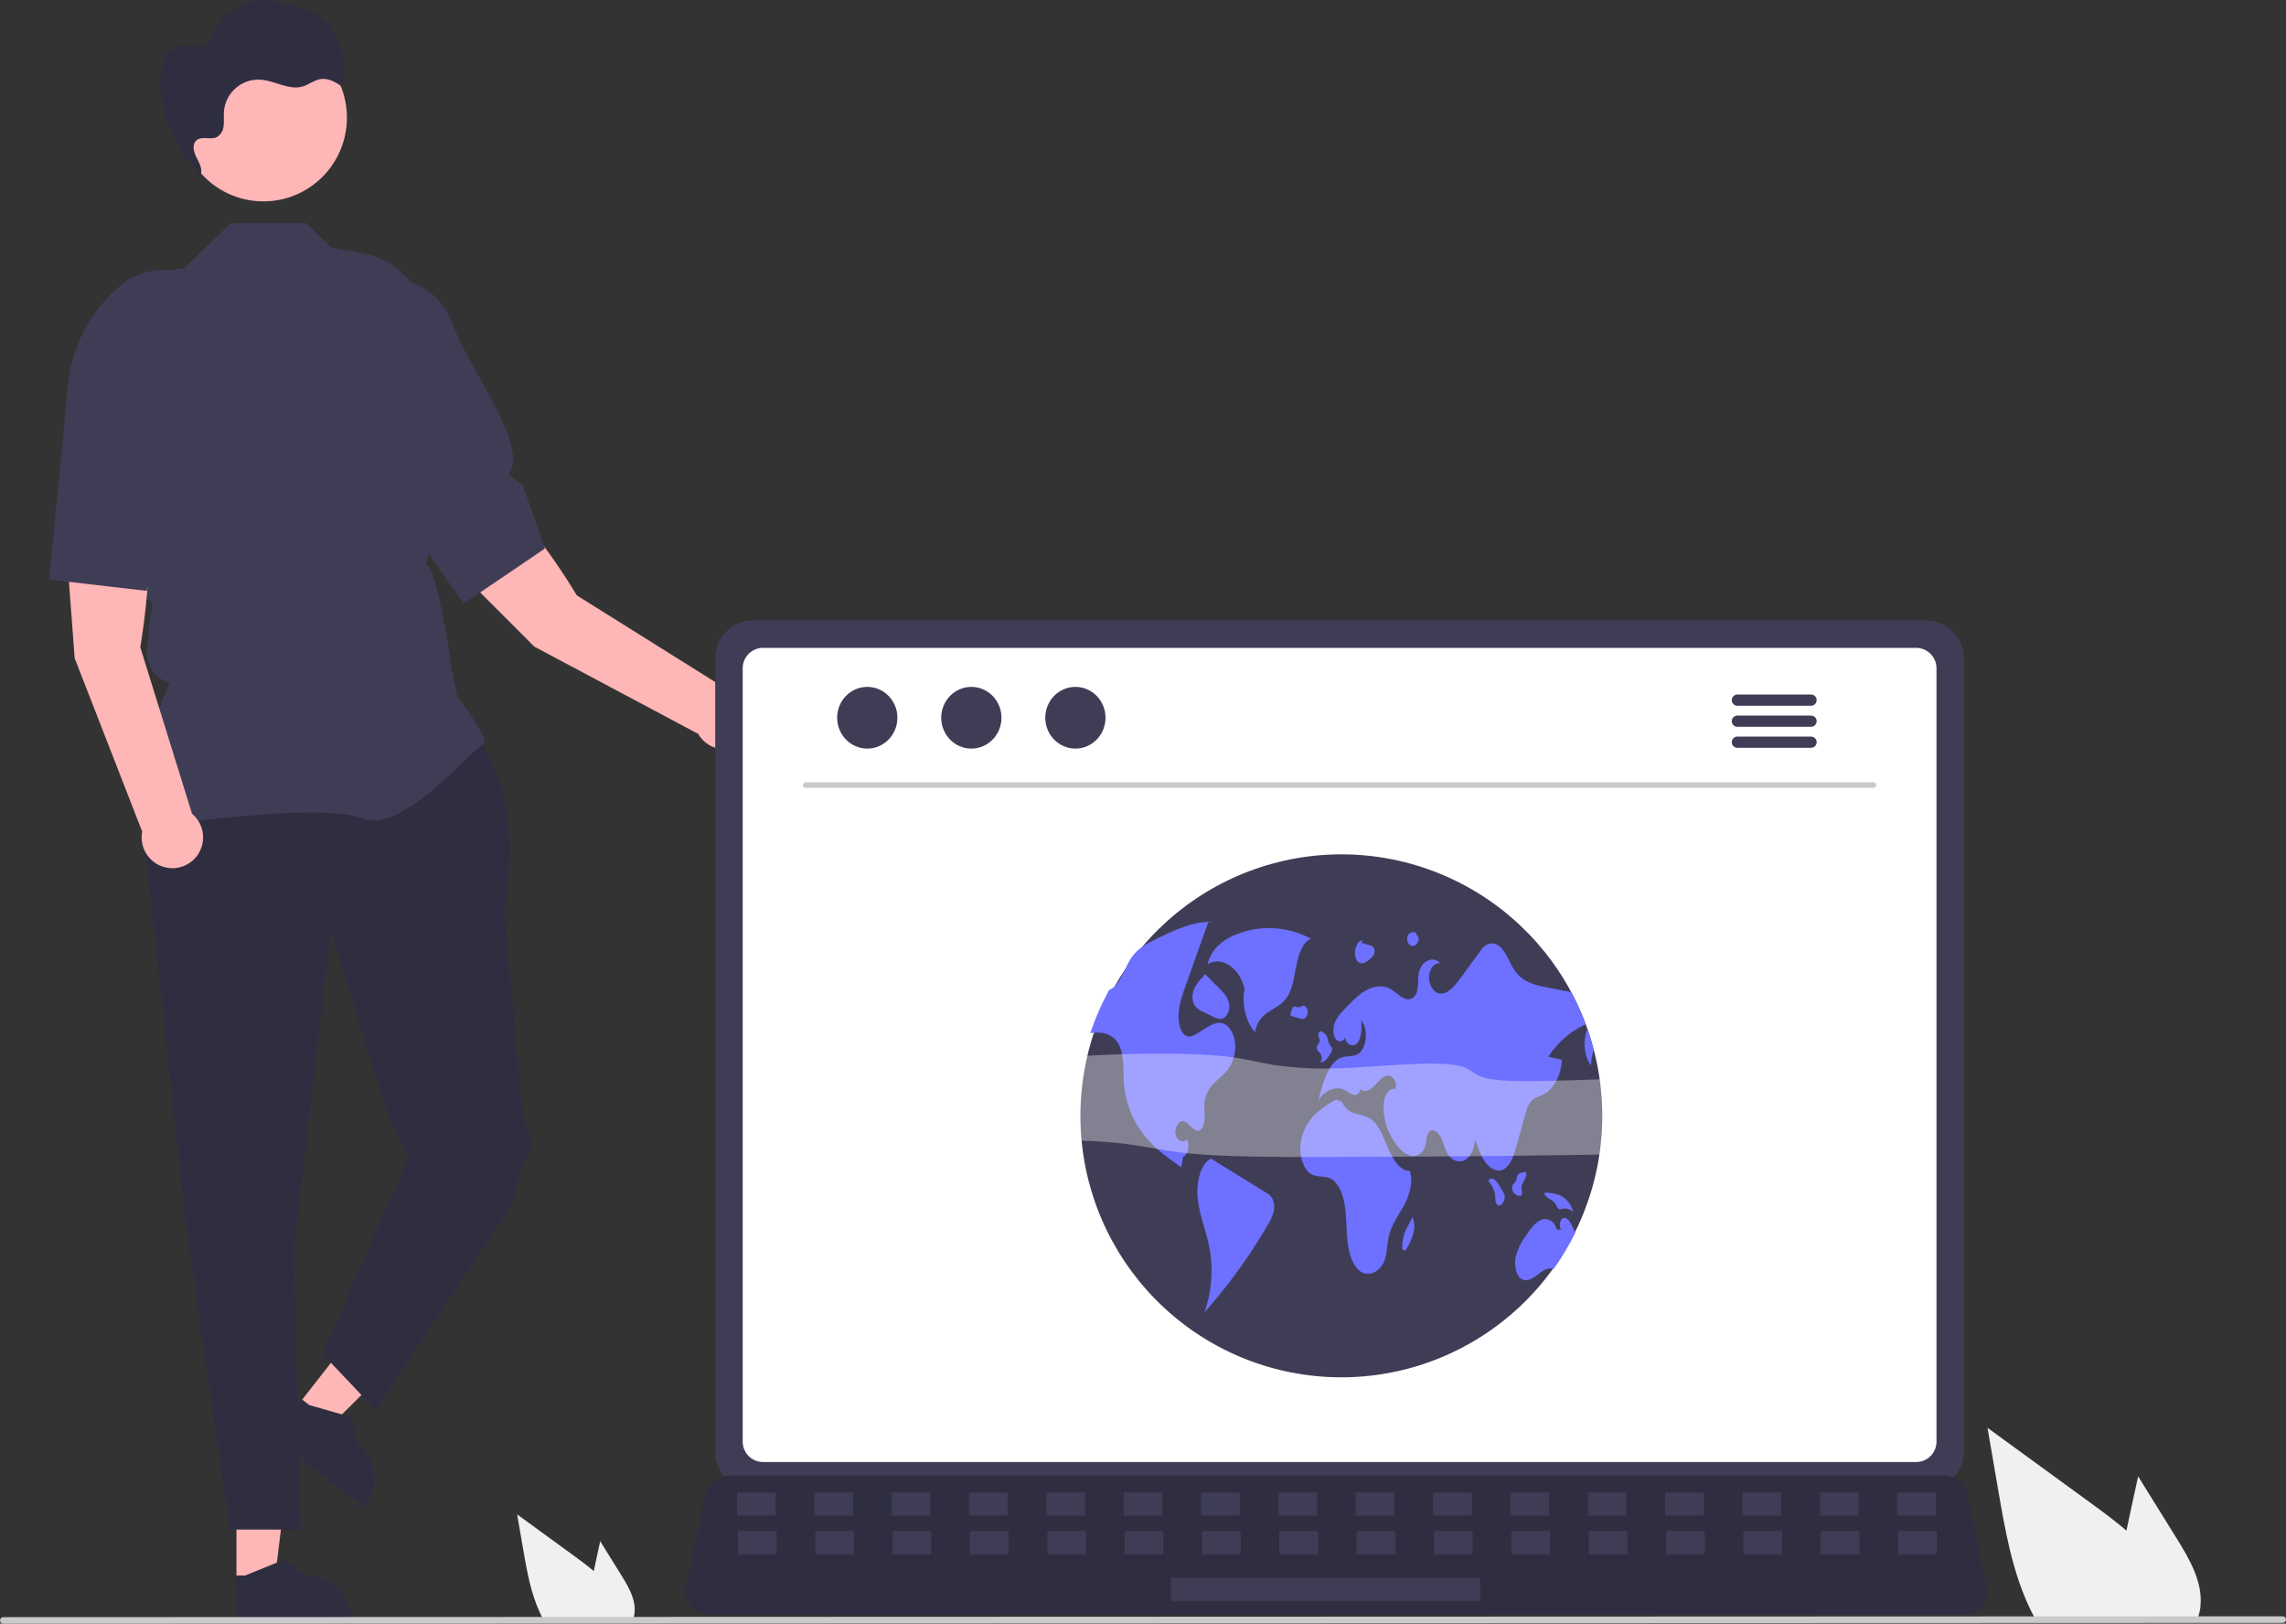 <svg width="535" height="380" viewBox="0 0 535 380" fill="none" xmlns="http://www.w3.org/2000/svg">
<rect x="0" y="0" width="535" height="380" fill="#333333" stroke="none"/>
<g clip-path="url(#clip0_867_481)">
<path d="M55.334 370.418L64.213 370.418L68.438 336.094L55.332 336.095L55.334 370.418Z" fill="#FFB6B6"/>
<path d="M55.024 379.701L82.331 379.7V379.354C82.33 376.529 81.21 373.82 79.217 371.823C77.224 369.826 74.521 368.703 71.702 368.703H71.701L66.713 364.911L57.407 368.704L55.023 368.704L55.024 379.701Z" fill="#2F2E41"/>
<path d="M69.676 328.891L76.666 334.378L101.114 309.968L90.796 301.869L69.676 328.891Z" fill="#FFB6B6"/>
<path d="M63.715 336.005L85.212 352.879L85.425 352.607C87.163 350.383 87.948 347.558 87.608 344.754C87.269 341.95 85.831 339.396 83.612 337.654L83.612 337.654L82.019 331.586L72.358 328.821L70.482 327.348L63.715 336.005Z" fill="#2F2E41"/>
<path d="M111.482 172.5C111.482 172.5 123.268 184.748 118.03 213.18L122.427 261.862L123.562 264.116C124.238 265.459 124.474 266.982 124.237 268.467C123.999 269.952 123.3 271.324 122.238 272.388L121.303 275.293L120.43 280.98L87.911 329.97L75.471 316.848L95.55 270.919L90.094 259.109L77.436 217.992L68.706 293.227L70.452 357.965H53.743L43.389 285.791L32.477 184.311L38.153 172.5H111.482Z" fill="#2F2E41"/>
<path d="M35.197 193.545L35.078 193.378C28.718 184.455 38.284 163.014 39.726 159.906C38.013 159.348 36.546 158.213 35.574 156.694C34.602 155.174 34.186 153.364 34.396 151.572L35.018 146.274L35.666 141.078L31.022 136.424L31.009 136.307L28.337 112.873L24.451 97.307C22.986 91.423 23.111 85.254 24.812 79.434C26.513 73.615 29.729 68.353 34.13 64.19L43.112 62.761L54.028 52.221H71.632L77.668 58C88.936 59.98 90.871 59.334 100.55 70.972L96.152 107.159L95.055 112.137L95.058 118.889L97.848 121.995C98.852 123.114 99.582 124.453 99.98 125.905C100.377 127.356 100.43 128.881 100.136 130.357L99.769 132.195C102.646 133.43 105.391 155.386 106.047 158.453L107.026 163.034C107.864 164.142 113.397 171.534 113.397 173.555C113.397 173.858 113.173 174.152 112.694 174.477C108.924 177.035 93.893 195.183 84.67 191.485C74.846 187.548 35.794 193.454 35.4 193.514L35.197 193.545Z" fill="#3F3D56"/>
<path d="M32.831 151.466C32.831 151.466 37.352 125.864 32.798 116.235L14.73 117.529L17.48 154.054L33.274 194.608C33.033 195.857 33.126 197.148 33.544 198.35C33.962 199.552 34.69 200.621 35.653 201.45C36.617 202.279 37.782 202.837 39.031 203.069C40.28 203.3 41.567 203.197 42.763 202.768C43.959 202.34 45.02 201.602 45.84 200.63C46.659 199.657 47.207 198.485 47.428 197.232C47.649 195.979 47.535 194.689 47.098 193.494C46.661 192.299 45.916 191.242 44.939 190.429L32.831 151.466Z" fill="#FFB6B6"/>
<path d="M14.73 102.657L15.848 90.454C16.269 85.862 17.592 81.398 19.741 77.32C21.889 73.241 24.821 69.629 28.368 66.69C30.572 64.878 33.238 63.719 36.064 63.345C38.89 62.971 41.765 63.397 44.362 64.574C47.873 66.194 50.639 69.089 52.1 72.674C53.562 76.259 53.611 80.266 52.237 83.886C48.062 94.861 49.569 106.467 41.427 107.882L42.312 112.099L34.306 138.281L11.504 135.634L14.73 102.657Z" fill="#3F3D56"/>
<path d="M134.991 139.332C134.991 139.332 121.757 116.968 112.039 112.645L99.184 125.432L125.037 151.325L163.401 171.748C164.032 172.853 164.942 173.771 166.041 174.409C167.14 175.047 168.388 175.382 169.658 175.381C170.928 175.379 172.174 175.041 173.272 174.401C174.369 173.76 175.278 172.84 175.906 171.734C176.533 170.627 176.858 169.375 176.846 168.102C176.834 166.829 176.487 165.583 175.839 164.488C175.191 163.394 174.266 162.491 173.157 161.87C172.048 161.25 170.795 160.935 169.525 160.957L134.991 139.332Z" fill="#FFB6B6"/>
<path d="M89.505 114.157L82.412 104.176C79.742 100.419 77.84 96.171 76.815 91.675C75.79 87.179 75.662 82.524 76.438 77.978C76.929 75.164 78.196 72.544 80.096 70.413C81.995 68.283 84.451 66.727 87.187 65.922C90.902 64.856 94.883 65.243 98.324 67.006C101.765 68.768 104.41 71.774 105.724 75.416C109.7 86.465 124.203 104.624 118.951 111.018L122.367 113.637L127.528 128.372L108.519 141.266L89.505 114.157Z" fill="#3F3D56"/>
<path d="M61.64 47.129C72.438 47.129 81.191 38.358 81.191 27.537C81.191 16.717 72.438 7.946 61.64 7.946C50.843 7.946 42.09 16.717 42.09 27.537C42.09 38.358 50.843 47.129 61.64 47.129Z" fill="#FFB6B6"/>
<path d="M47.453 41.346C47.282 41.196 47.121 41.036 46.955 40.882C46.949 40.898 46.948 40.914 46.941 40.93L47.453 41.346Z" fill="#2F2E41"/>
<path d="M77.663 6.848C76.692 5.281 75.347 3.981 73.748 3.066C72.656 2.535 71.508 2.127 70.326 1.851L67.232 1.005C65.647 0.513 64.016 0.184 62.364 0.023C60.071 -0.091 57.79 0.43 55.772 1.527C53.754 2.624 52.075 4.256 50.919 6.245C49.985 7.906 49.235 9.977 47.431 10.585C45.976 11.075 44.389 10.383 42.86 10.518C41.964 10.648 41.114 10.997 40.385 11.535C39.656 12.073 39.071 12.783 38.681 13.602C37.919 15.25 37.544 17.05 37.585 18.866C37.525 22.988 38.328 27.077 39.942 30.869C41.556 34.661 43.945 38.072 46.955 40.882C47.46 39.549 46.629 38.11 45.972 36.835C45.307 35.545 44.896 33.746 46.01 32.817C47.248 31.783 49.233 32.786 50.699 32.111C51.167 31.842 51.562 31.46 51.848 31C52.133 30.54 52.301 30.016 52.335 29.476C52.477 28.404 52.329 27.315 52.396 26.237C52.462 25.168 52.739 24.122 53.211 23.161C53.683 22.2 54.34 21.342 55.145 20.637C55.95 19.932 56.886 19.393 57.899 19.052C58.913 18.712 59.983 18.576 61.05 18.652C64.385 18.891 67.621 21.174 70.831 20.235C72.337 19.794 73.622 18.671 75.18 18.482C76.906 18.273 78.529 19.249 79.994 20.186C80.526 17.92 80.594 15.57 80.194 13.278C79.793 10.985 78.932 8.798 77.663 6.848Z" fill="#2F2E41"/>
<path d="M145.441 368.694L140.466 360.683L139.473 365.261C139.298 366.062 139.124 366.877 138.963 367.685C137.55 366.476 136.046 365.358 134.575 364.284C130.059 360.999 125.544 357.71 121.031 354.417L122.444 362.629C123.315 367.686 124.225 372.845 126.38 377.469C126.619 377.993 126.877 378.51 127.155 379.014H148.151C148.32 378.546 148.437 378.06 148.5 377.566C148.505 377.534 148.507 377.501 148.506 377.469C148.835 374.333 147.106 371.378 145.441 368.694Z" fill="#F0F0F0"/>
<path d="M509.417 360.042L500.394 345.51L498.591 353.814C498.275 355.268 497.959 356.746 497.666 358.212C495.103 356.019 492.376 353.99 489.708 352.043C481.515 346.084 473.326 340.118 465.141 334.145L467.704 349.04C469.284 358.212 470.934 367.572 474.843 375.958C475.277 376.908 475.745 377.846 476.248 378.761H514.333C514.64 377.911 514.852 377.03 514.965 376.134C514.975 376.075 514.979 376.016 514.977 375.958C515.574 370.269 512.437 364.909 509.417 360.042Z" fill="#F0F0F0"/>
<path d="M534.233 379.802L0.77 380C0.567 380 0.372 379.918 0.228 379.774C0.085 379.63 0.004 379.434 0.004 379.23C0.004 379.027 0.085 378.831 0.228 378.687C0.372 378.542 0.567 378.461 0.77 378.46L534.233 378.262C534.437 378.262 534.632 378.344 534.775 378.488C534.919 378.632 535 378.828 535 379.032C535 379.235 534.919 379.431 534.775 379.575C534.632 379.72 534.437 379.801 534.233 379.802Z" fill="#CACACA"/>
<path d="M167.379 154.086V339.68C167.381 342.045 168.319 344.313 169.988 345.985C171.657 347.658 173.92 348.598 176.28 348.6H450.732C453.092 348.598 455.355 347.658 457.024 345.985C458.693 344.313 459.631 342.045 459.633 339.68V154.086C459.628 151.723 458.688 149.459 457.019 147.789C455.351 146.119 453.09 145.179 450.732 145.176H176.28C173.922 145.179 171.661 146.119 169.993 147.789C168.324 149.459 167.385 151.723 167.379 154.086Z" fill="#3F3D56"/>
<path d="M173.816 156.396V337.391C173.819 338.655 174.32 339.866 175.212 340.759C176.104 341.653 177.313 342.156 178.574 342.158H448.447C449.708 342.156 450.916 341.653 451.808 340.759C452.7 339.866 453.202 338.655 453.204 337.391V156.396C453.204 155.131 452.703 153.917 451.811 153.021C450.919 152.126 449.709 151.621 448.447 151.619H178.574C177.311 151.621 176.101 152.126 175.209 153.021C174.317 153.917 173.817 155.131 173.816 156.396Z" fill="white"/>
<path d="M161.638 375.876C162.14 376.508 162.78 377.017 163.507 377.366C164.234 377.715 165.031 377.894 165.837 377.89H459.711C460.515 377.889 461.308 377.708 462.034 377.361C462.759 377.014 463.398 376.51 463.904 375.884C464.41 375.259 464.771 374.528 464.96 373.745C465.149 372.963 465.162 372.147 464.997 371.359L460.435 349.645C460.246 348.76 459.839 347.935 459.251 347.248C458.663 346.56 457.913 346.031 457.068 345.708C456.457 345.468 455.806 345.345 455.149 345.346H170.381C169.725 345.345 169.074 345.468 168.462 345.708C167.618 346.031 166.868 346.56 166.28 347.248C165.691 347.935 165.284 348.76 165.095 349.645L160.533 371.359C160.371 372.147 160.386 372.961 160.577 373.743C160.768 374.524 161.13 375.253 161.638 375.876Z" fill="#2F2E41"/>
<path d="M444.326 354.698H452.748C452.921 354.698 453.062 354.557 453.062 354.383V349.572C453.062 349.397 452.921 349.256 452.748 349.256H444.326C444.152 349.256 444.011 349.397 444.011 349.572V354.383C444.011 354.557 444.152 354.698 444.326 354.698Z" fill="#3F3D56"/>
<path d="M426.225 354.698H434.646C434.82 354.698 434.961 354.557 434.961 354.383V349.572C434.961 349.397 434.82 349.256 434.646 349.256H426.225C426.051 349.256 425.91 349.397 425.91 349.572V354.383C425.91 354.557 426.051 354.698 426.225 354.698Z" fill="#3F3D56"/>
<path d="M408.119 354.698H416.54C416.714 354.698 416.855 354.557 416.855 354.383V349.572C416.855 349.397 416.714 349.256 416.54 349.256H408.119C407.945 349.256 407.804 349.397 407.804 349.572V354.383C407.804 354.557 407.945 354.698 408.119 354.698Z" fill="#3F3D56"/>
<path d="M390.018 354.698H398.439C398.613 354.698 398.754 354.557 398.754 354.383V349.572C398.754 349.397 398.613 349.256 398.439 349.256H390.018C389.844 349.256 389.703 349.397 389.703 349.572V354.383C389.703 354.557 389.844 354.698 390.018 354.698Z" fill="#3F3D56"/>
<path d="M371.916 354.698H380.337C380.511 354.698 380.652 354.557 380.652 354.383V349.572C380.652 349.397 380.511 349.256 380.337 349.256H371.916C371.742 349.256 371.601 349.397 371.601 349.572V354.383C371.601 354.557 371.742 354.698 371.916 354.698Z" fill="#3F3D56"/>
<path d="M353.815 354.698H362.236C362.41 354.698 362.551 354.557 362.551 354.383V349.572C362.551 349.397 362.41 349.256 362.236 349.256H353.815C353.641 349.256 353.5 349.397 353.5 349.572V354.383C353.5 354.557 353.641 354.698 353.815 354.698Z" fill="#3F3D56"/>
<path d="M335.713 354.698H344.134C344.308 354.698 344.449 354.557 344.449 354.383V349.572C344.449 349.397 344.308 349.256 344.134 349.256H335.713C335.539 349.256 335.398 349.397 335.398 349.572V354.383C335.398 354.557 335.539 354.698 335.713 354.698Z" fill="#3F3D56"/>
<path d="M317.608 354.698H326.029C326.203 354.698 326.344 354.557 326.344 354.383V349.572C326.344 349.397 326.203 349.256 326.029 349.256H317.608C317.434 349.256 317.293 349.397 317.293 349.572V354.383C317.293 354.557 317.434 354.698 317.608 354.698Z" fill="#3F3D56"/>
<path d="M299.506 354.698H307.927C308.101 354.698 308.242 354.557 308.242 354.383V349.572C308.242 349.397 308.101 349.256 307.927 349.256H299.506C299.332 349.256 299.191 349.397 299.191 349.572V354.383C299.191 354.557 299.332 354.698 299.506 354.698Z" fill="#3F3D56"/>
<path d="M281.404 354.698H289.826C290 354.698 290.141 354.557 290.141 354.383V349.572C290.141 349.397 290 349.256 289.826 349.256H281.404C281.23 349.256 281.089 349.397 281.089 349.572V354.383C281.089 354.557 281.23 354.698 281.404 354.698Z" fill="#3F3D56"/>
<path d="M263.303 354.698H271.724C271.898 354.698 272.039 354.557 272.039 354.383V349.572C272.039 349.397 271.898 349.256 271.724 349.256H263.303C263.129 349.256 262.988 349.397 262.988 349.572V354.383C262.988 354.557 263.129 354.698 263.303 354.698Z" fill="#3F3D56"/>
<path d="M245.201 354.698H253.622C253.796 354.698 253.938 354.557 253.938 354.383V349.572C253.938 349.397 253.796 349.256 253.622 349.256H245.201C245.027 349.256 244.886 349.397 244.886 349.572V354.383C244.886 354.557 245.027 354.698 245.201 354.698Z" fill="#3F3D56"/>
<path d="M227.096 354.698H235.517C235.691 354.698 235.832 354.557 235.832 354.383V349.572C235.832 349.397 235.691 349.256 235.517 349.256H227.096C226.922 349.256 226.781 349.397 226.781 349.572V354.383C226.781 354.557 226.922 354.698 227.096 354.698Z" fill="#3F3D56"/>
<path d="M208.994 354.698H217.415C217.589 354.698 217.73 354.557 217.73 354.383V349.572C217.73 349.397 217.589 349.256 217.415 349.256H208.994C208.82 349.256 208.679 349.397 208.679 349.572V354.383C208.679 354.557 208.82 354.698 208.994 354.698Z" fill="#3F3D56"/>
<path d="M190.893 354.698H199.314C199.488 354.698 199.629 354.557 199.629 354.383V349.572C199.629 349.397 199.488 349.256 199.314 349.256H190.893C190.719 349.256 190.578 349.397 190.578 349.572V354.383C190.578 354.557 190.719 354.698 190.893 354.698Z" fill="#3F3D56"/>
<path d="M172.791 354.698H181.212C181.386 354.698 181.527 354.557 181.527 354.383V349.572C181.527 349.397 181.386 349.256 181.212 349.256H172.791C172.617 349.256 172.476 349.397 172.476 349.572V354.383C172.476 354.557 172.617 354.698 172.791 354.698Z" fill="#3F3D56"/>
<path d="M444.541 363.769H452.962C453.136 363.769 453.277 363.627 453.277 363.453V358.642C453.277 358.468 453.136 358.326 452.962 358.326H444.541C444.367 358.326 444.226 358.468 444.226 358.642V363.453C444.226 363.627 444.367 363.769 444.541 363.769Z" fill="#3F3D56"/>
<path d="M426.436 363.769H434.857C435.031 363.769 435.172 363.627 435.172 363.453V358.642C435.172 358.468 435.031 358.326 434.857 358.326H426.436C426.262 358.326 426.121 358.468 426.121 358.642V363.453C426.121 363.627 426.262 363.769 426.436 363.769Z" fill="#3F3D56"/>
<path d="M408.334 363.769H416.755C416.929 363.769 417.07 363.627 417.07 363.453V358.642C417.07 358.468 416.929 358.326 416.755 358.326H408.334C408.16 358.326 408.019 358.468 408.019 358.642V363.453C408.019 363.627 408.16 363.769 408.334 363.769Z" fill="#3F3D56"/>
<path d="M390.233 363.769H398.654C398.828 363.769 398.969 363.627 398.969 363.453V358.642C398.969 358.468 398.828 358.326 398.654 358.326H390.233C390.059 358.326 389.918 358.468 389.918 358.642V363.453C389.918 363.627 390.059 363.769 390.233 363.769Z" fill="#3F3D56"/>
<path d="M372.131 363.769H380.552C380.726 363.769 380.867 363.627 380.867 363.453V358.642C380.867 358.468 380.726 358.326 380.552 358.326H372.131C371.957 358.326 371.816 358.468 371.816 358.642V363.453C371.816 363.627 371.957 363.769 372.131 363.769Z" fill="#3F3D56"/>
<path d="M354.029 363.769H362.451C362.625 363.769 362.766 363.627 362.766 363.453V358.642C362.766 358.468 362.625 358.326 362.451 358.326H354.029C353.855 358.326 353.714 358.468 353.714 358.642V363.453C353.714 363.627 353.855 363.769 354.029 363.769Z" fill="#3F3D56"/>
<path d="M335.924 363.769H344.345C344.519 363.769 344.66 363.627 344.66 363.453V358.642C344.66 358.468 344.519 358.326 344.345 358.326H335.924C335.75 358.326 335.609 358.468 335.609 358.642V363.453C335.609 363.627 335.75 363.769 335.924 363.769Z" fill="#3F3D56"/>
<path d="M317.822 363.769H326.244C326.418 363.769 326.559 363.627 326.559 363.453V358.642C326.559 358.468 326.418 358.326 326.244 358.326H317.822C317.648 358.326 317.507 358.468 317.507 358.642V363.453C317.507 363.627 317.648 363.769 317.822 363.769Z" fill="#3F3D56"/>
<path d="M299.721 363.769H308.142C308.316 363.769 308.457 363.627 308.457 363.453V358.642C308.457 358.468 308.316 358.326 308.142 358.326H299.721C299.547 358.326 299.406 358.468 299.406 358.642V363.453C299.406 363.627 299.547 363.769 299.721 363.769Z" fill="#3F3D56"/>
<path d="M281.619 363.769H290.04C290.214 363.769 290.355 363.627 290.355 363.453V358.642C290.355 358.468 290.214 358.326 290.04 358.326H281.619C281.445 358.326 281.304 358.468 281.304 358.642V363.453C281.304 363.627 281.445 363.769 281.619 363.769Z" fill="#3F3D56"/>
<path d="M263.518 363.769H271.939C272.113 363.769 272.254 363.627 272.254 363.453V358.642C272.254 358.468 272.113 358.326 271.939 358.326H263.518C263.344 358.326 263.203 358.468 263.203 358.642V363.453C263.203 363.627 263.344 363.769 263.518 363.769Z" fill="#3F3D56"/>
<path d="M245.412 363.769H253.833C254.007 363.769 254.148 363.627 254.148 363.453V358.642C254.148 358.468 254.007 358.326 253.833 358.326H245.412C245.238 358.326 245.097 358.468 245.097 358.642V363.453C245.097 363.627 245.238 363.769 245.412 363.769Z" fill="#3F3D56"/>
<path d="M227.311 363.769H235.732C235.906 363.769 236.047 363.627 236.047 363.453V358.642C236.047 358.468 235.906 358.326 235.732 358.326H227.311C227.137 358.326 226.996 358.468 226.996 358.642V363.453C226.996 363.627 227.137 363.769 227.311 363.769Z" fill="#3F3D56"/>
<path d="M209.209 363.769H217.63C217.804 363.769 217.945 363.627 217.945 363.453V358.642C217.945 358.468 217.804 358.326 217.63 358.326H209.209C209.035 358.326 208.894 358.468 208.894 358.642V363.453C208.894 363.627 209.035 363.769 209.209 363.769Z" fill="#3F3D56"/>
<path d="M191.108 363.769H199.529C199.703 363.769 199.844 363.627 199.844 363.453V358.642C199.844 358.468 199.703 358.326 199.529 358.326H191.108C190.934 358.326 190.793 358.468 190.793 358.642V363.453C190.793 363.627 190.934 363.769 191.108 363.769Z" fill="#3F3D56"/>
<path d="M173.006 363.769H181.427C181.601 363.769 181.742 363.627 181.742 363.453V358.642C181.742 358.468 181.601 358.326 181.427 358.326H173.006C172.832 358.326 172.691 358.468 172.691 358.642V363.453C172.691 363.627 172.832 363.769 173.006 363.769Z" fill="#3F3D56"/>
<path d="M274.288 374.653H346.068C346.242 374.653 346.383 374.512 346.383 374.338V369.527C346.383 369.352 346.242 369.211 346.068 369.211H274.288C274.114 369.211 273.973 369.352 273.973 369.527V374.338C273.973 374.512 274.114 374.653 274.288 374.653Z" fill="#3F3D56"/>
<path d="M374.988 261.258C374.958 276.537 369.226 291.252 358.918 302.511C348.61 313.769 334.473 320.756 319.285 322.098C304.097 323.441 288.957 319.041 276.842 309.764C264.727 300.488 256.514 287.005 253.815 271.967C251.117 256.929 254.13 241.424 262.262 228.499C270.394 215.575 283.056 206.166 297.759 202.123C312.463 198.079 328.143 199.694 341.719 206.649C355.294 213.604 365.783 225.397 371.122 239.709C371.255 240.068 371.385 240.427 371.511 240.79V240.794C372.075 242.389 372.571 244.013 373 245.668C374.324 250.758 374.992 255.998 374.988 261.258Z" fill="#3F3D56"/>
<path d="M306.785 219.691C304.022 218.194 300.954 217.349 297.816 217.22C294.677 217.091 291.551 217.682 288.676 218.949C286.144 220.053 283.477 222.034 282.633 225.611C286.049 223.59 290.471 226.783 291.35 231.903L291.145 231.96C290.681 235.507 291.717 239.369 293.724 241.568C293.873 240.576 294.241 239.629 294.801 238.797C295.361 237.965 296.098 237.268 296.961 236.758C298.435 235.786 300.066 235.081 301.191 233.411C302.525 231.432 302.864 228.54 303.394 225.901C303.924 223.262 304.93 220.426 306.785 219.691Z" fill="#6E70FF"/>
<path d="M287.659 249.874C286.713 251.298 285.45 252.191 284.316 253.304C283.007 254.497 282.148 256.106 281.884 257.859C281.74 259.098 281.962 260.358 281.932 261.611C281.901 262.863 281.484 264.274 280.634 264.585C279.291 265.071 278.267 262.573 276.887 262.398C275.79 262.261 274.803 263.99 275.121 265.489C275.439 266.988 276.931 267.652 277.789 266.673C278.564 267.977 278.017 270.342 276.853 270.743C276.73 271.564 276.607 272.382 276.487 273.204C273.543 271.14 270.568 269.042 268.065 266.019C265.28 262.686 263.553 258.596 263.105 254.272C262.781 250.798 263.262 246.825 261.671 244.151C260.397 242.012 258.211 241.54 256.243 241.673C255.885 241.697 255.523 241.738 255.164 241.783C256.324 238.291 257.798 234.911 259.567 231.686C259.967 231.513 260.339 231.282 260.67 230.998C262.501 229.44 263.314 226.288 264.799 224.108C264.895 223.967 264.994 223.83 265.096 223.697C266.616 221.708 268.652 220.685 270.619 219.733C274.974 217.615 279.455 215.469 284.053 215.763L282.745 215.89C281.218 220.175 279.69 224.46 278.161 228.746C277.929 229.403 277.694 230.061 277.457 230.72C276.59 233.157 275.695 235.752 275.828 238.48C275.907 240.095 276.467 241.82 277.532 242.375C278.526 242.888 279.613 242.259 280.572 241.636C280.979 241.375 281.382 241.115 281.788 240.852C283.247 239.911 284.862 238.945 286.403 239.575C287.813 240.15 288.855 242.07 289.053 244.141C289.235 246.154 288.745 248.17 287.659 249.874Z" fill="#6E70FF"/>
<path d="M296.336 279.131C292.077 276.502 287.817 273.874 283.558 271.246L283.63 271.06C280.982 272.07 279.882 276.788 280.32 280.646C280.758 284.504 282.242 287.953 282.991 291.712C284.002 296.856 283.621 302.178 281.886 307.124C287.487 300.826 292.444 293.981 296.683 286.692C297.275 285.774 297.726 284.771 298.021 283.718C298.334 282.596 298.222 281.398 297.708 280.353C297.359 279.838 296.888 279.418 296.336 279.131Z" fill="#6E70FF"/>
<path d="M279.522 231.316C279.022 232.393 278.945 233.618 279.307 234.749C279.727 235.66 280.489 236.367 281.428 236.718L283.781 237.887C284.564 238.276 285.408 238.668 286.206 238.348C287.169 237.962 287.837 236.45 287.664 235.046C287.48 233.552 286.54 232.524 285.671 231.649C284.455 230.424 283.238 229.199 282.022 227.974L281.336 228.816C280.595 229.54 279.982 230.386 279.522 231.316Z" fill="#6E70FF"/>
<path d="M362.37 247.29C363.429 247.54 364.488 247.789 365.547 248.039C365.362 251.623 363.59 254.94 361.213 256.141C360.222 256.641 359.119 256.825 358.299 257.76C357.558 258.609 357.182 259.93 356.837 261.193C356.233 263.397 355.628 265.601 355.024 267.806C354.375 270.181 353.541 272.82 351.854 273.676C350.406 274.411 348.749 273.511 347.636 272.002C346.522 270.492 345.843 268.463 345.183 266.484C345.224 268.641 344.224 270.756 342.806 271.506C341.385 272.255 339.657 271.577 338.708 269.904C338.025 268.702 337.741 267.118 337.072 265.899C336.402 264.681 334.998 263.982 334.267 265.126C333.786 265.885 333.847 267.049 333.608 268.014C333.488 268.655 333.171 269.243 332.702 269.695C332.233 270.147 331.636 270.441 330.992 270.537C330.4 270.523 329.817 270.389 329.279 270.143C328.74 269.896 328.257 269.542 327.86 269.103C325.768 266.959 324.407 264.207 323.97 261.241C323.673 259.819 323.711 258.347 324.079 256.942C324.499 255.61 325.513 254.584 326.521 254.837C327.184 253.433 325.875 251.572 324.697 251.736C323.515 251.9 322.59 253.17 321.62 254.145C320.653 255.121 319.301 255.829 318.327 254.861C318.338 255.045 318.312 255.23 318.248 255.403C318.185 255.576 318.086 255.735 317.959 255.868C317.832 256.002 317.678 256.107 317.508 256.178C317.338 256.249 317.155 256.284 316.971 256.281C316.324 256.095 315.722 255.776 315.205 255.343C312.975 253.95 310.143 254.875 308.559 257.51C309.549 253.286 311.001 248.44 314.044 247.447C315.287 247.04 316.643 247.375 317.818 246.67C319.898 245.421 320.318 240.701 318.522 238.753C318.751 240.595 318.706 242.744 317.736 244.004C316.766 245.263 314.73 244.442 314.853 242.58C314.826 242.842 314.716 243.088 314.54 243.284C314.364 243.48 314.131 243.614 313.874 243.669C313.617 243.724 313.349 243.696 313.109 243.589C312.869 243.481 312.669 243.301 312.538 243.073C311.892 242.087 311.947 240.475 312.405 239.298C312.876 238.231 313.553 237.268 314.396 236.464C316.018 234.721 317.664 232.959 319.543 231.863C321.425 230.768 323.597 230.398 325.483 231.487C326.477 232.062 327.351 233.02 328.365 233.527C328.608 233.678 328.879 233.779 329.162 233.823C329.444 233.867 329.733 233.854 330.01 233.785C330.288 233.715 330.549 233.59 330.777 233.418C331.005 233.245 331.197 233.029 331.34 232.781C332.095 231.453 331.74 229.481 332.02 227.821C332.522 224.888 335.449 223.515 337.072 225.453C335.859 225.141 334.606 226.579 334.455 228.321C334.302 230.063 335.179 231.822 336.354 232.349C338.329 233.226 340.262 231.021 341.754 228.981C343.312 226.846 344.872 224.711 346.434 222.578C346.683 222.214 346.963 221.873 347.27 221.558C347.76 221.08 348.412 220.806 349.095 220.792C349.778 220.778 350.441 221.025 350.949 221.482C352.527 222.773 353.268 225.418 354.563 227.239C356.441 229.885 359.252 230.529 361.868 231.042C363.819 231.422 365.77 231.804 367.723 232.189C369.024 234.615 370.16 237.128 371.121 239.708C367.541 241.345 364.504 243.976 362.37 247.29Z" fill="#6E70FF"/>
<path d="M373.002 245.667C372.602 246.849 372.383 248.085 372.353 249.333C370.68 247.286 370.413 243.45 371.513 240.793C372.077 242.388 372.573 244.013 373.002 245.667Z" fill="#6E70FF"/>
<path d="M368.677 288.472C367.213 291.45 365.511 294.304 363.587 297.005C362.358 296.478 361.036 297.419 359.885 298.303C358.683 299.227 357.238 300.127 356.005 299.285C354.745 298.422 354.338 296.009 354.738 294.096C355.197 292.331 356 290.674 357.101 289.222C358.126 287.689 359.222 286.097 360.647 285.501C362.074 284.906 363.908 285.748 364.325 287.781L365.336 287.747C364.769 286.966 365.066 285.351 365.828 285.067C366.706 284.735 367.467 285.943 367.987 287.011C368.219 287.493 368.455 287.98 368.677 288.472Z" fill="#6E70FF"/>
<path d="M329.957 274.015C327.784 274.152 326.063 271.471 324.919 268.834C323.775 266.197 322.732 263.181 320.771 261.838C319.65 261.071 318.373 260.966 317.158 260.594C316.469 260.42 315.831 260.083 315.297 259.612C314.764 259.142 314.35 258.55 314.09 257.887L312.711 257.329C310.783 258.295 309.017 259.557 307.478 261.069C305.718 262.942 304.622 265.342 304.359 267.901C304.096 270.666 305.068 273.749 306.885 274.788C308.321 275.609 309.992 275.091 311.446 275.843C313.263 276.781 314.342 279.508 314.75 282.201C315.158 284.893 315.055 287.691 315.347 290.414C315.639 293.137 316.444 295.971 318.111 297.366C320.196 299.113 323.255 297.662 324.191 294.483C324.65 292.924 324.634 291.164 324.977 289.546C325.581 286.695 327.212 284.58 328.506 282.242C329.799 279.904 330.818 276.729 329.957 274.015Z" fill="#6E70FF"/>
<path d="M308.484 246.006C308.687 246.193 308.876 246.394 309.05 246.608C309.23 246.919 309.322 247.274 309.316 247.634C309.31 247.994 309.206 248.345 309.015 248.65C309.277 248.636 309.533 248.566 309.766 248.447C310 248.328 310.207 248.162 310.373 247.959C310.77 247.506 311.119 247.014 311.414 246.489C311.553 246.31 311.652 246.102 311.705 245.881C311.758 245.66 311.764 245.43 311.721 245.207C311.618 244.914 311.376 244.788 311.206 244.568C310.97 244.136 310.809 243.667 310.729 243.181C310.635 242.726 310.416 242.306 310.096 241.969C309.777 241.632 309.37 241.39 308.921 241.272L309.03 241.293C308.845 241.403 308.699 241.569 308.612 241.766C308.525 241.964 308.502 242.184 308.546 242.396C308.612 242.823 308.886 243.177 308.859 243.613C308.82 244.239 308.195 244.533 308.156 245.16C308.15 245.474 308.268 245.778 308.484 246.006Z" fill="#6E70FF"/>
<path d="M304.762 235.361L304.771 235.36C304.838 235.299 304.9 235.232 304.957 235.162L304.762 235.361Z" fill="#6E70FF"/>
<path d="M305.412 238.302C305.673 238.072 305.866 237.775 305.97 237.443C306.074 237.111 306.085 236.757 306.002 236.419C305.844 235.707 305.286 235.228 304.77 235.36C304.621 235.512 304.435 235.623 304.231 235.683C304.027 235.743 303.81 235.751 303.603 235.704C303.284 235.622 302.934 235.41 302.658 235.651C302.5 235.83 302.389 236.047 302.336 236.28C302.234 236.595 302.132 236.91 302.029 237.224C301.981 237.337 301.968 237.462 301.993 237.582C302.013 237.63 302.044 237.672 302.085 237.705C302.125 237.737 302.174 237.758 302.225 237.767C302.839 237.948 303.452 238.129 304.066 238.311C304.277 238.408 304.507 238.458 304.74 238.456C304.973 238.455 305.202 238.402 305.412 238.302Z" fill="#6E70FF"/>
<path d="M351.743 278.895C351.459 278.429 351.175 277.964 350.892 277.498C350.613 276.96 350.232 276.48 349.77 276.087C349.669 276.002 349.551 275.938 349.424 275.899C349.298 275.86 349.165 275.847 349.033 275.86C348.901 275.873 348.773 275.913 348.657 275.976C348.541 276.04 348.438 276.126 348.355 276.229L348.39 276.495C349.15 277.311 349.667 278.323 349.885 279.418C349.949 279.894 349.927 280.386 349.984 280.864C349.99 281.085 350.039 281.303 350.129 281.505C350.219 281.708 350.349 281.89 350.509 282.043C350.956 282.342 351.48 281.901 351.798 281.363C352.083 280.921 352.21 280.396 352.16 279.873C352.089 279.521 351.947 279.189 351.743 278.895Z" fill="#6E70FF"/>
<path d="M356.191 279.501C356.245 279.065 356.21 278.623 356.087 278.201C356.067 277.631 356.218 277.068 356.52 276.584C356.821 276.128 357.049 275.628 357.195 275.101C357.257 274.861 357.246 274.608 357.163 274.375C357.069 274.164 356.842 274.067 356.711 274.235L356.99 274.415C356.613 274.347 356.226 274.366 355.857 274.47C355.647 274.55 355.459 274.681 355.31 274.85C355.16 275.018 355.054 275.221 354.999 275.44C354.953 275.781 354.877 276.118 354.774 276.446C354.607 276.789 354.285 276.903 354.082 277.204C353.944 277.471 353.874 277.768 353.879 278.069C353.884 278.37 353.964 278.664 354.111 278.927C354.365 279.355 354.769 279.674 355.245 279.821C355.586 279.943 356.035 279.95 356.191 279.501Z" fill="#6E70FF"/>
<path d="M364.118 281.897C364.241 282.218 364.406 282.522 364.609 282.8C364.988 283.183 365.504 282.948 365.964 282.854C366.382 282.788 366.809 282.837 367.202 282.995C367.594 283.152 367.937 283.413 368.193 283.75C368.015 282.858 367.625 282.022 367.057 281.312C366.49 280.602 365.76 280.039 364.93 279.671C363.851 279.296 362.715 279.118 361.574 279.145L361.379 279.195C361.876 280.643 363.435 280.611 364.118 281.897Z" fill="#6E70FF"/>
<path d="M330.551 284.861L330.554 284.867L330.611 284.757L330.551 284.861Z" fill="#6E70FF"/>
<path d="M329.348 287.192C329.086 287.669 328.861 288.165 328.674 288.677C328.426 289.505 328.263 290.356 328.185 291.217C328.124 291.707 328.105 292.332 328.411 292.571C328.499 292.629 328.605 292.654 328.71 292.639C328.814 292.625 328.91 292.573 328.979 292.493C329.149 292.313 329.288 292.106 329.391 291.88C329.993 290.842 330.46 289.731 330.781 288.574C331.116 287.347 331.036 286.043 330.553 284.866C330.152 285.641 329.75 286.417 329.348 287.192Z" fill="#6E70FF"/>
<path d="M317.751 225.063C317.942 225.251 318.183 225.377 318.446 225.429C318.708 225.48 318.979 225.453 319.226 225.352C319.738 225.128 320.207 224.817 320.614 224.433C320.951 224.184 321.236 223.871 321.455 223.513C321.576 223.3 321.653 223.064 321.683 222.82C321.712 222.576 321.694 222.329 321.628 222.092C321.534 221.866 321.383 221.667 321.191 221.515C320.999 221.362 320.771 221.262 320.53 221.222C319.849 221.02 319.167 220.817 318.486 220.615L318.979 220.17C318.472 219.897 317.911 220.403 317.594 221.03C317.391 221.439 317.249 221.876 317.174 222.326C317.066 222.797 317.062 223.286 317.162 223.759C317.261 224.231 317.462 224.677 317.751 225.063Z" fill="#6E70FF"/>
<path d="M329.778 221.018C329.97 221.23 330.236 221.361 330.52 221.384C330.805 221.408 331.088 221.321 331.312 221.143C331.504 220.998 331.664 220.814 331.781 220.603C331.898 220.392 331.969 220.159 331.99 219.919C332.038 219.382 331.774 218.785 331.395 218.739L331.482 218.236C330.753 218.104 329.856 218.078 329.465 218.965C329.334 219.304 329.293 219.673 329.348 220.033C329.403 220.394 329.551 220.733 329.778 221.018Z" fill="#6E70FF"/>
<path d="M438.469 184.385H188.547C188.376 184.381 188.213 184.31 188.093 184.188C187.973 184.065 187.906 183.9 187.906 183.728C187.906 183.557 187.973 183.392 188.093 183.269C188.213 183.146 188.376 183.076 188.547 183.072H438.469C438.64 183.076 438.803 183.146 438.923 183.269C439.043 183.392 439.11 183.557 439.11 183.728C439.11 183.9 439.043 184.065 438.923 184.188C438.803 184.31 438.64 184.381 438.469 184.385Z" fill="#CACACA"/>
<path d="M202.971 175.193C206.865 175.193 210.021 171.96 210.021 167.971C210.021 163.983 206.865 160.75 202.971 160.75C199.078 160.75 195.922 163.983 195.922 167.971C195.922 171.96 199.078 175.193 202.971 175.193Z" fill="#3F3D56"/>
<path d="M227.327 175.193C231.22 175.193 234.377 171.96 234.377 167.971C234.377 163.983 231.22 160.75 227.327 160.75C223.434 160.75 220.277 163.983 220.277 167.971C220.277 171.96 223.434 175.193 227.327 175.193Z" fill="#3F3D56"/>
<path d="M251.679 175.193C255.572 175.193 258.728 171.96 258.728 167.971C258.728 163.983 255.572 160.75 251.679 160.75C247.785 160.75 244.629 163.983 244.629 167.971C244.629 171.96 247.785 175.193 251.679 175.193Z" fill="#3F3D56"/>
<path d="M423.876 162.54H406.577C406.234 162.546 405.908 162.688 405.668 162.933C405.427 163.179 405.293 163.508 405.293 163.852C405.293 164.196 405.427 164.526 405.668 164.771C405.908 165.017 406.234 165.158 406.577 165.165H423.876C424.219 165.158 424.546 165.017 424.786 164.771C425.026 164.526 425.16 164.196 425.16 163.852C425.16 163.508 425.026 163.179 424.786 162.933C424.546 162.688 424.219 162.546 423.876 162.54Z" fill="#3F3D56"/>
<path d="M423.876 167.467H406.577C406.234 167.474 405.908 167.615 405.668 167.86C405.427 168.106 405.293 168.436 405.293 168.779C405.293 169.123 405.427 169.453 405.668 169.699C405.908 169.944 406.234 170.085 406.577 170.092H423.876C424.219 170.085 424.546 169.944 424.786 169.699C425.026 169.453 425.16 169.123 425.16 168.779C425.16 168.436 425.026 168.106 424.786 167.86C424.546 167.615 424.219 167.474 423.876 167.467Z" fill="#3F3D56"/>
<path d="M423.876 172.388H406.577C406.234 172.395 405.908 172.536 405.668 172.781C405.427 173.027 405.293 173.357 405.293 173.7C405.293 174.044 405.427 174.374 405.668 174.619C405.908 174.865 406.234 175.006 406.577 175.013H423.876C424.219 175.006 424.546 174.865 424.786 174.619C425.026 174.374 425.16 174.044 425.16 173.7C425.16 173.357 425.026 173.027 424.786 172.781C424.546 172.536 424.219 172.395 423.876 172.388Z" fill="#3F3D56"/>
<g opacity="0.35">
<path d="M445.092 264.293C449.115 262.536 440.957 261.513 431.702 261.176C422.447 260.84 411.251 260.859 405.336 259.902C399.616 258.976 400.037 257.331 399.556 255.84C399.075 254.349 396.876 252.821 387.95 252.489C376.827 252.076 358.485 253.666 350.089 252.712C342.253 251.821 346.911 249.028 335.485 248.921C328.961 248.86 320.556 249.781 313.296 250.003C308.15 250.227 302.995 249.957 297.9 249.198C294.362 248.618 291.897 247.881 287.915 247.368C277.46 246.021 257.004 246.474 238.747 248.2C220.49 249.927 204.84 252.756 196.014 255.559C187.188 258.362 184.749 261.121 186.805 263.461C188.118 264.955 191.478 266.352 199.627 266.953C214.869 268.076 242.007 266.143 257.758 267.165C266.536 267.734 270.431 269.146 278.133 269.918C286.408 270.748 298.521 270.792 310.423 270.773C335.203 270.732 360.617 270.477 386.532 270.009C397.356 269.813 408.698 269.559 420.216 268.628C431.733 267.697 443.481 265.9 445.911 264.215" fill="white"/>
</g>
</g>
<defs>
<clipPath id="clip0_867_481">
<rect width="535" height="380" fill="white"/>
</clipPath>
</defs>
</svg>
